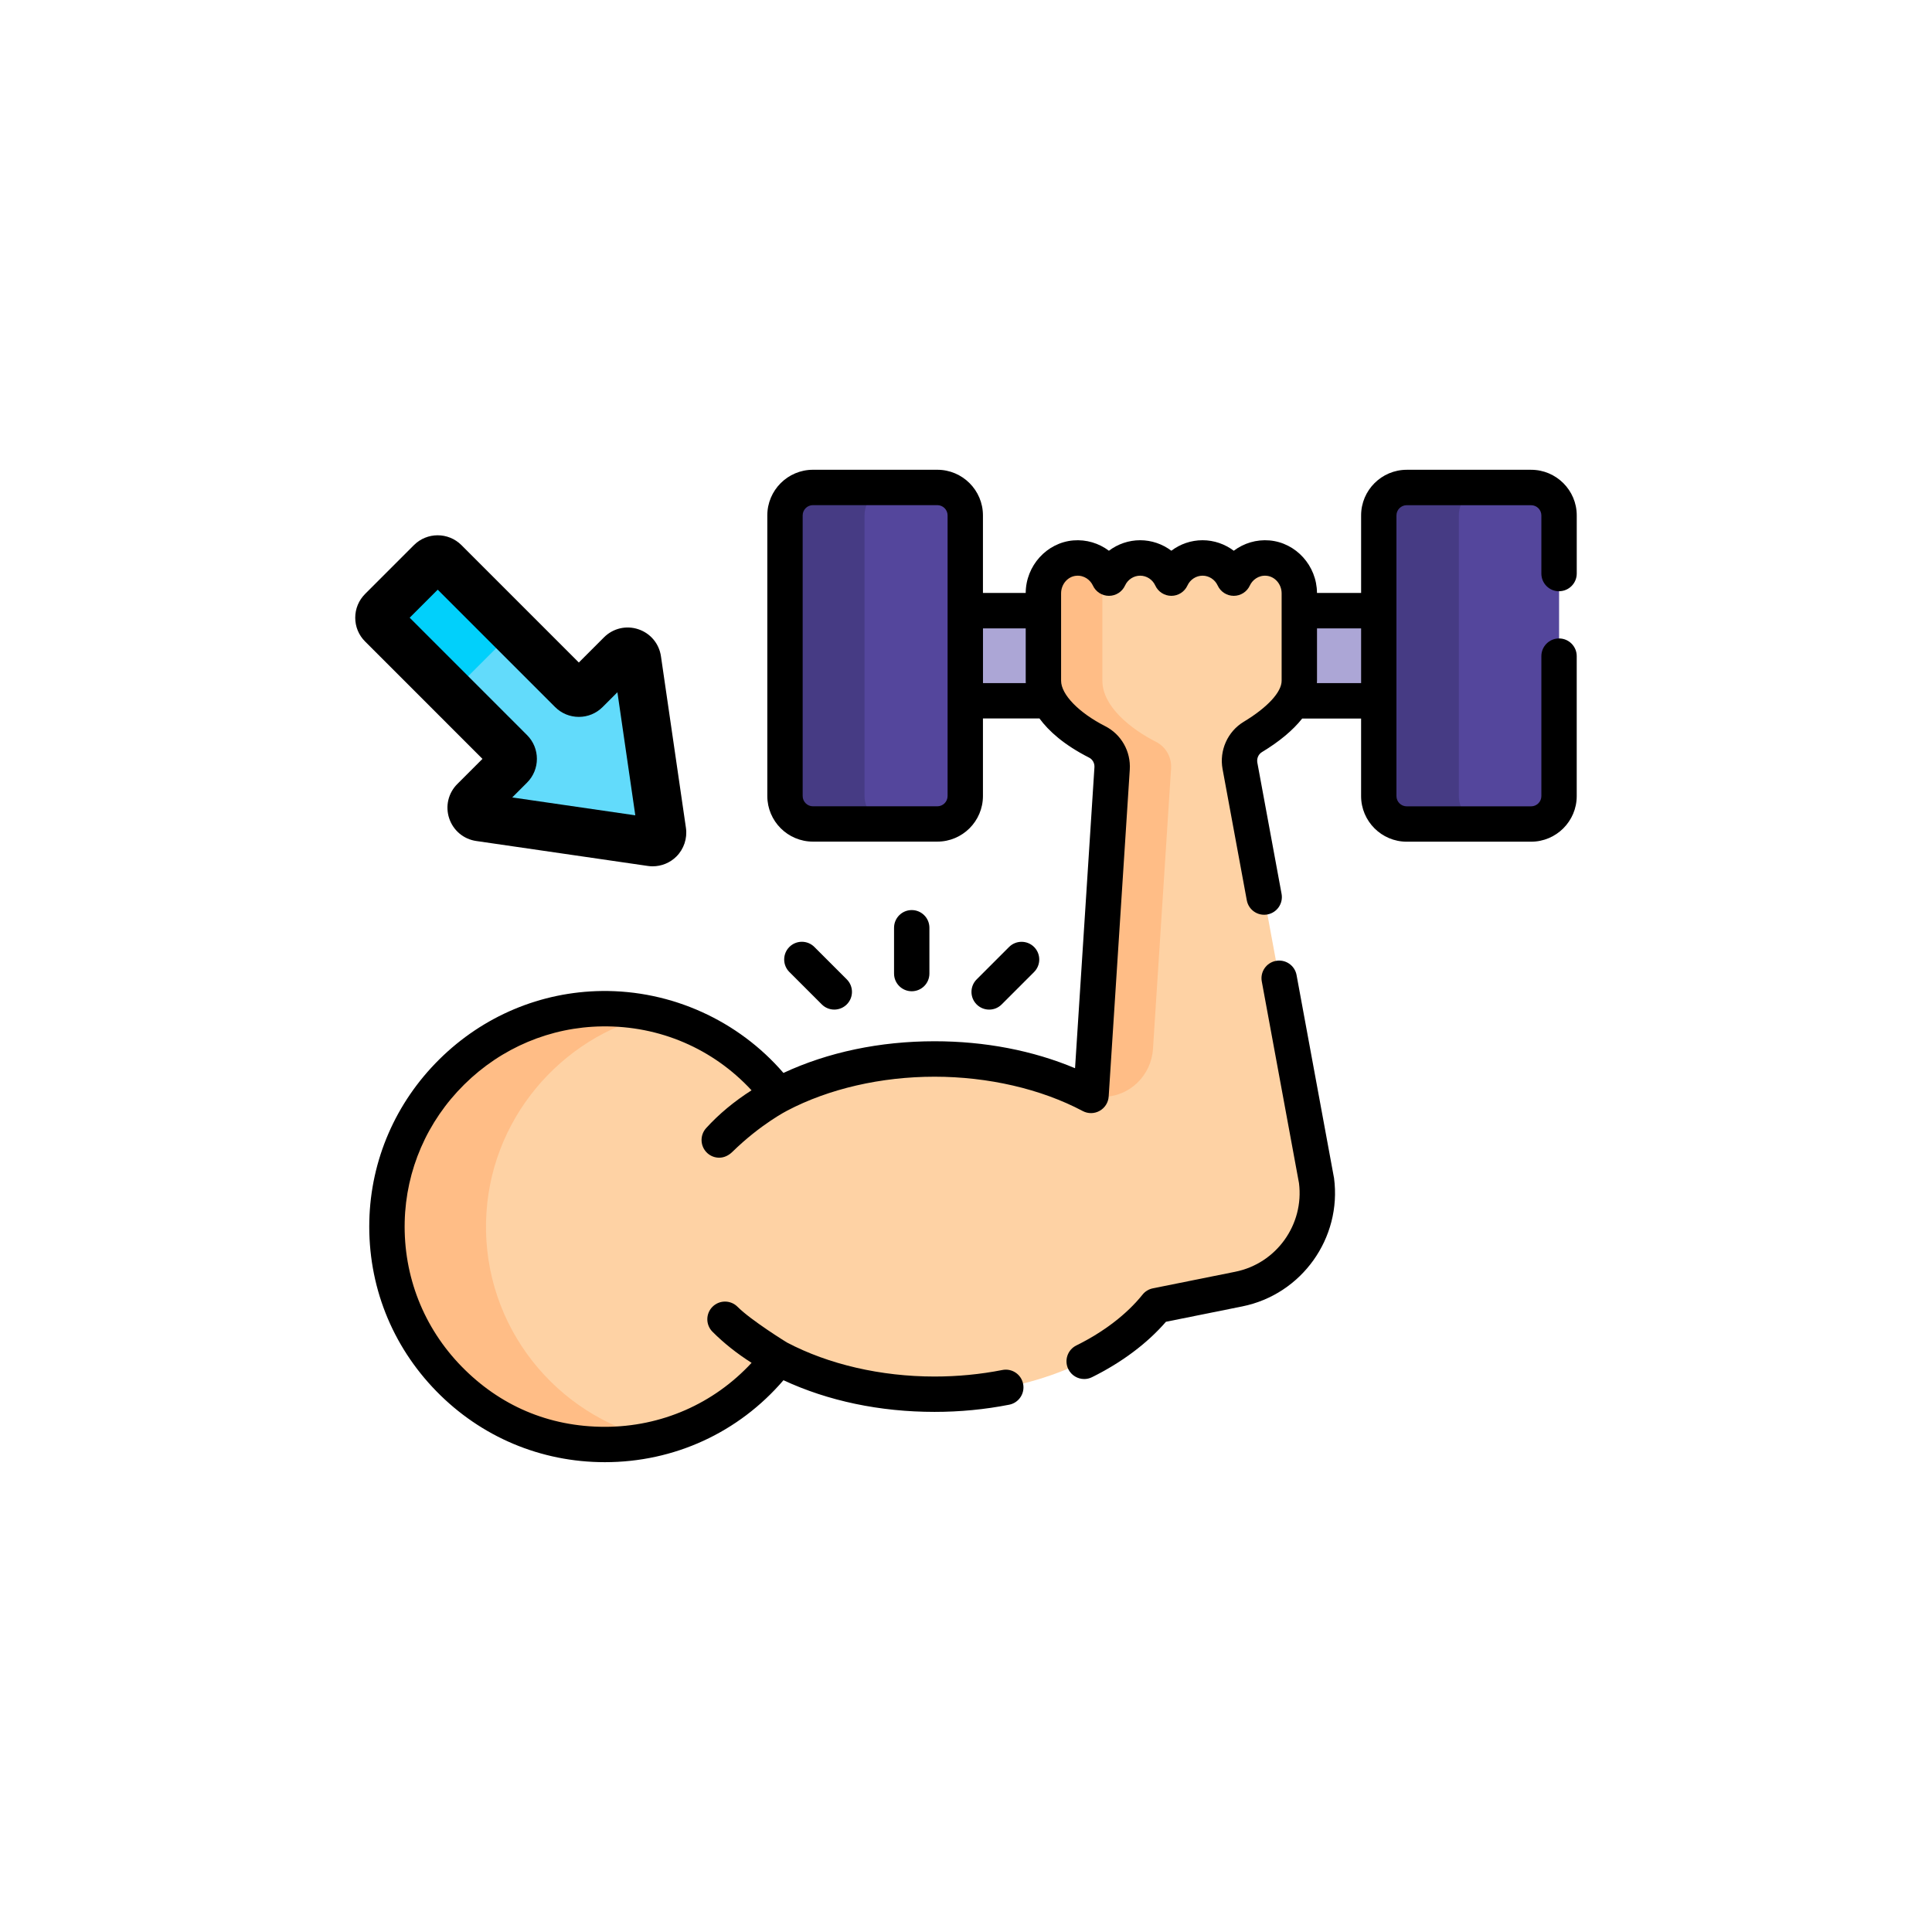 <svg width="100" height="100" viewBox="0 0 100 100" fill="none" xmlns="http://www.w3.org/2000/svg">
<path d="M71.366 31.607H67.253V35.232C67.253 35.594 67.133 35.942 66.933 36.274H71.366V31.609V31.607Z" fill="#ACA6D6"/>
<path d="M54.007 31.608H49.964V36.272H54.3C54.117 35.942 54.008 35.593 54.008 35.231V31.606L54.007 31.608Z" fill="#ACA6D6"/>
<path d="M48.518 42.649H42.079C41.28 42.649 40.633 42.001 40.633 41.202V26.677C40.633 25.879 41.28 25.231 42.079 25.231H48.518C49.316 25.231 49.964 25.879 49.964 26.677V41.202C49.964 42.001 49.316 42.649 48.518 42.649Z" fill="#54469C"/>
<path d="M44.748 41.202V26.677C44.748 25.879 45.395 25.231 46.194 25.231H42.079C41.28 25.231 40.633 25.879 40.633 26.677V41.202C40.633 42.001 41.28 42.649 42.079 42.649H46.194C45.395 42.649 44.748 42.001 44.748 41.202Z" fill="#463B84"/>
<path d="M79.251 42.649H72.813C72.014 42.649 71.367 42.001 71.367 41.202V26.677C71.367 25.879 72.014 25.231 72.813 25.231H79.251C80.05 25.231 80.698 25.879 80.698 26.677V41.202C80.698 42.001 80.05 42.649 79.251 42.649Z" fill="#54469C"/>
<path d="M75.509 41.202V26.677C75.509 25.879 76.156 25.231 76.955 25.231H72.813C72.014 25.231 71.367 25.879 71.367 26.677V41.202C71.367 42.001 72.014 42.649 72.813 42.649H76.955C76.156 42.649 75.509 42.001 75.509 41.202Z" fill="#463B84"/>
<path d="M68.14 61.092L64.181 39.637C64.073 39.05 64.333 38.451 64.844 38.142C65.987 37.451 67.253 36.404 67.253 35.231V30.709C67.253 29.776 66.556 28.964 65.628 28.885C64.849 28.819 64.16 29.265 63.86 29.921C63.579 29.307 62.96 28.879 62.245 28.879C61.53 28.879 60.91 29.309 60.63 29.921C60.349 29.307 59.73 28.879 59.015 28.879C58.3 28.879 57.68 29.309 57.4 29.921C57.099 29.265 56.411 28.819 55.633 28.885C54.704 28.964 54.008 29.776 54.008 30.709V35.231C54.008 36.56 55.469 37.727 56.789 38.399C57.299 38.659 57.601 39.202 57.564 39.775L56.471 56.696C54.249 55.517 51.435 54.811 48.373 54.811C45.31 54.811 42.52 55.51 40.301 56.681C38.214 53.927 34.892 52.161 31.16 52.209C25.128 52.286 20.174 57.185 20.031 63.216C19.881 69.57 24.988 74.767 31.308 74.767C34.98 74.767 38.241 73.011 40.301 70.295C42.52 71.466 45.324 72.165 48.373 72.165C53.341 72.165 57.659 70.309 59.851 67.58L64.12 66.721C66.733 66.195 68.489 63.734 68.139 61.092H68.14Z" fill="#FED2A4"/>
<path d="M60.615 39.775C60.651 39.204 60.35 38.659 59.84 38.4C58.52 37.729 57.059 36.561 57.059 35.233V30.71C57.059 30.369 57.153 30.045 57.316 29.765C56.984 29.196 56.346 28.825 55.631 28.885C54.703 28.964 54.006 29.776 54.006 30.709V35.231C54.006 36.56 55.468 37.727 56.788 38.399C57.297 38.659 57.6 39.203 57.562 39.774L56.48 56.551L56.547 56.695C56.739 56.75 56.929 56.77 57.115 56.769C58.48 56.759 59.59 55.656 59.678 54.294L60.615 39.774V39.775Z" fill="#FFBD86"/>
<path d="M25.159 63.218C25.281 58.013 28.989 53.651 33.88 52.505C33.008 52.301 32.096 52.199 31.159 52.211C25.126 52.289 20.172 57.188 20.031 63.219C19.881 69.573 24.988 74.77 31.308 74.77C32.189 74.77 33.046 74.668 33.869 74.476C28.791 73.295 25.029 68.684 25.157 63.218H25.159Z" fill="#FFBD86"/>
<path d="M80.697 30.601C81.202 30.601 81.612 30.191 81.612 29.686V26.677C81.612 25.375 80.552 24.316 79.251 24.316H72.812C71.51 24.316 70.451 25.376 70.451 26.677V30.691H68.167C68.159 29.281 67.081 28.089 65.705 27.972C65.032 27.915 64.379 28.116 63.86 28.506C63.401 28.161 62.837 27.962 62.243 27.962C61.65 27.962 61.086 28.16 60.629 28.505C60.17 28.16 59.606 27.962 59.014 27.962C58.421 27.962 57.856 28.16 57.397 28.506C56.879 28.116 56.225 27.916 55.552 27.972C54.177 28.089 53.099 29.281 53.09 30.691H50.877V26.676C50.877 25.374 49.817 24.315 48.516 24.315H42.077C40.775 24.315 39.716 25.375 39.716 26.676V41.201C39.716 42.504 40.776 43.562 42.077 43.562H48.516C49.819 43.562 50.877 42.502 50.877 41.201V37.187H53.802C54.281 37.839 55.071 38.554 56.371 39.214C56.553 39.306 56.662 39.502 56.648 39.715L55.644 55.291C53.465 54.375 50.98 53.895 48.372 53.895C45.544 53.895 42.857 54.46 40.551 55.535C38.21 52.82 34.754 51.249 31.147 51.294C27.991 51.335 25.006 52.59 22.742 54.829C20.477 57.069 19.19 60.039 19.116 63.194C19.038 66.509 20.27 69.639 22.584 72.007C24.898 74.377 27.996 75.682 31.308 75.682C34.904 75.682 38.231 74.146 40.552 71.44C42.857 72.514 45.544 73.079 48.372 73.079C49.684 73.079 50.982 72.954 52.236 72.707C52.732 72.61 53.055 72.129 52.957 71.632C52.86 71.136 52.379 70.812 51.882 70.911C50.746 71.135 49.565 71.249 48.372 71.249C45.599 71.249 42.883 70.622 40.728 69.485C40.718 69.48 38.877 68.344 38.175 67.639C37.817 67.281 37.239 67.28 36.88 67.637C36.522 67.995 36.521 68.574 36.879 68.932C37.47 69.525 38.15 70.062 38.902 70.54C36.945 72.656 34.23 73.852 31.308 73.852C28.387 73.852 25.861 72.744 23.893 70.73C21.927 68.716 20.881 66.056 20.947 63.239C21.01 60.56 22.106 58.036 24.031 56.132C25.956 54.229 28.492 53.16 31.172 53.126C34.147 53.087 36.91 54.282 38.9 56.434C38.007 57.004 37.215 57.659 36.55 58.391C36.21 58.766 36.239 59.345 36.612 59.685C36.787 59.844 37.007 59.922 37.227 59.922C37.476 59.922 37.714 59.81 37.906 59.622C39.377 58.181 40.747 57.485 40.747 57.485C42.9 56.354 45.607 55.73 48.373 55.73C51.14 55.73 53.882 56.361 56.042 57.507C56.317 57.654 56.646 57.65 56.917 57.497C57.188 57.346 57.365 57.067 57.385 56.757L58.477 39.836C58.538 38.894 58.038 38.01 57.203 37.586C55.84 36.892 54.922 35.947 54.922 35.235V30.712C54.922 30.239 55.267 29.837 55.709 29.801C56.125 29.766 56.44 30.03 56.567 30.306C56.716 30.631 57.041 30.84 57.4 30.84C57.758 30.84 58.084 30.631 58.232 30.306C58.373 29.997 58.681 29.797 59.015 29.797C59.349 29.797 59.656 29.997 59.797 30.306C59.946 30.631 60.271 30.84 60.63 30.84C60.989 30.84 61.313 30.631 61.462 30.306C61.603 29.997 61.911 29.797 62.245 29.797C62.578 29.797 62.886 29.997 63.027 30.306C63.176 30.631 63.501 30.84 63.86 30.84C64.219 30.84 64.543 30.631 64.692 30.306C64.819 30.029 65.133 29.765 65.551 29.801C65.992 29.839 66.337 30.239 66.337 30.712V35.235C66.337 35.824 65.602 36.619 64.37 37.362C63.541 37.864 63.102 38.846 63.28 39.807L64.534 46.599C64.625 47.096 65.102 47.425 65.6 47.332C66.097 47.241 66.426 46.764 66.334 46.266L65.08 39.475C65.04 39.259 65.135 39.04 65.316 38.93C66.225 38.381 66.922 37.796 67.402 37.191H70.45V41.205C70.45 42.507 71.51 43.566 72.811 43.566H79.25C80.552 43.566 81.611 42.506 81.611 41.205V33.961C81.611 33.456 81.201 33.046 80.696 33.046C80.191 33.046 79.781 33.456 79.781 33.961V41.205C79.781 41.497 79.543 41.736 79.25 41.736H72.811C72.519 41.736 72.28 41.499 72.28 41.205V26.68C72.28 26.387 72.517 26.149 72.811 26.149H79.25C79.542 26.149 79.781 26.386 79.781 26.68V29.689C79.781 30.194 80.191 30.604 80.696 30.604L80.697 30.601ZM49.047 41.202C49.047 41.495 48.81 41.734 48.516 41.734H42.077C41.785 41.734 41.546 41.496 41.546 41.202V26.677C41.546 26.385 41.783 26.146 42.077 26.146H48.516C48.809 26.146 49.047 26.384 49.047 26.677V41.202ZM50.879 35.357V32.524H53.091V35.232C53.091 35.271 53.091 35.312 53.095 35.357H50.88H50.879ZM68.162 35.357C68.165 35.316 68.168 35.274 68.168 35.232V32.524H70.451V35.357H68.162Z" fill="black"/>
<path d="M69.04 60.928L67.11 50.469C67.019 49.971 66.54 49.643 66.043 49.735C65.546 49.826 65.217 50.304 65.31 50.801L67.235 61.236C67.508 63.384 66.065 65.398 63.94 65.825L59.671 66.684C59.461 66.726 59.272 66.841 59.139 67.008C58.319 68.028 57.133 68.938 55.711 69.641C55.257 69.865 55.072 70.415 55.296 70.868C55.456 71.19 55.78 71.378 56.117 71.378C56.254 71.378 56.392 71.348 56.522 71.283C58.063 70.52 59.379 69.534 60.349 68.415L64.302 67.619C67.376 67 69.461 64.081 69.049 60.973C69.046 60.958 69.045 60.943 69.041 60.928H69.04Z" fill="black"/>
<path d="M48.106 50.392V48.02C48.106 47.515 47.696 47.105 47.191 47.105C46.686 47.105 46.276 47.515 46.276 48.02V50.392C46.276 50.898 46.686 51.307 47.191 51.307C47.696 51.307 48.106 50.898 48.106 50.392Z" fill="black"/>
<path d="M43.182 52.256C43.416 52.256 43.651 52.167 43.83 51.987C44.187 51.63 44.187 51.05 43.83 50.693L42.152 49.015C41.795 48.657 41.215 48.657 40.857 49.015C40.5 49.373 40.5 49.953 40.857 50.31L42.535 51.987C42.714 52.166 42.947 52.256 43.182 52.256Z" fill="black"/>
<path d="M51.846 51.989L53.524 50.311C53.881 49.954 53.881 49.374 53.524 49.016C53.166 48.659 52.586 48.659 52.229 49.016L50.551 50.694C50.194 51.051 50.194 51.631 50.551 51.989C50.73 52.167 50.964 52.257 51.199 52.257C51.434 52.257 51.667 52.169 51.846 51.989Z" fill="black"/>
<path d="M24.829 42.292L33.713 43.585C34.037 43.631 34.313 43.355 34.267 43.031L32.974 34.148C32.917 33.75 32.431 33.589 32.146 33.873L30.305 35.714C30.113 35.905 29.805 35.905 29.614 35.714L23 29.099C22.808 28.907 22.5 28.907 22.309 29.099L19.781 31.628C19.591 31.817 19.59 32.127 19.781 32.318L26.396 38.932C26.587 39.124 26.587 39.432 26.396 39.623L24.555 41.464C24.271 41.748 24.432 42.235 24.829 42.292Z" fill="#62DBFB"/>
<path d="M23.692 35.54L26.221 33.011C26.412 32.82 26.721 32.82 26.911 33.011L22.998 29.099C22.807 28.907 22.498 28.907 22.308 29.099L19.779 31.628C19.589 31.817 19.588 32.127 19.779 32.318L23.692 36.23C23.501 36.039 23.502 35.73 23.692 35.54Z" fill="#01D0FB"/>
<path d="M33.781 44.84C33.699 44.84 33.617 44.834 33.535 44.822L24.65 43.53C23.995 43.435 23.459 42.985 23.25 42.357C23.041 41.73 23.202 41.049 23.67 40.581L24.972 39.279L18.896 33.202C18.567 32.874 18.387 32.437 18.387 31.972C18.387 31.509 18.569 31.072 18.896 30.744L21.425 28.215C22.102 27.537 23.205 27.537 23.884 28.215L29.96 34.291L31.262 32.989C31.73 32.521 32.411 32.36 33.038 32.569C33.666 32.777 34.116 33.314 34.211 33.969L35.504 42.852C35.582 43.392 35.398 43.945 35.012 44.331C34.685 44.659 34.237 44.84 33.78 44.84H33.781ZM26.512 41.275L32.883 42.201L31.957 35.83L31.19 36.597C30.861 36.926 30.425 37.106 29.961 37.106C29.497 37.106 29.06 36.925 28.732 36.597L22.656 30.521L21.205 31.972L27.281 38.049C27.959 38.726 27.959 39.829 27.281 40.507L26.514 41.275H26.512Z" fill="black"/>
</svg>
